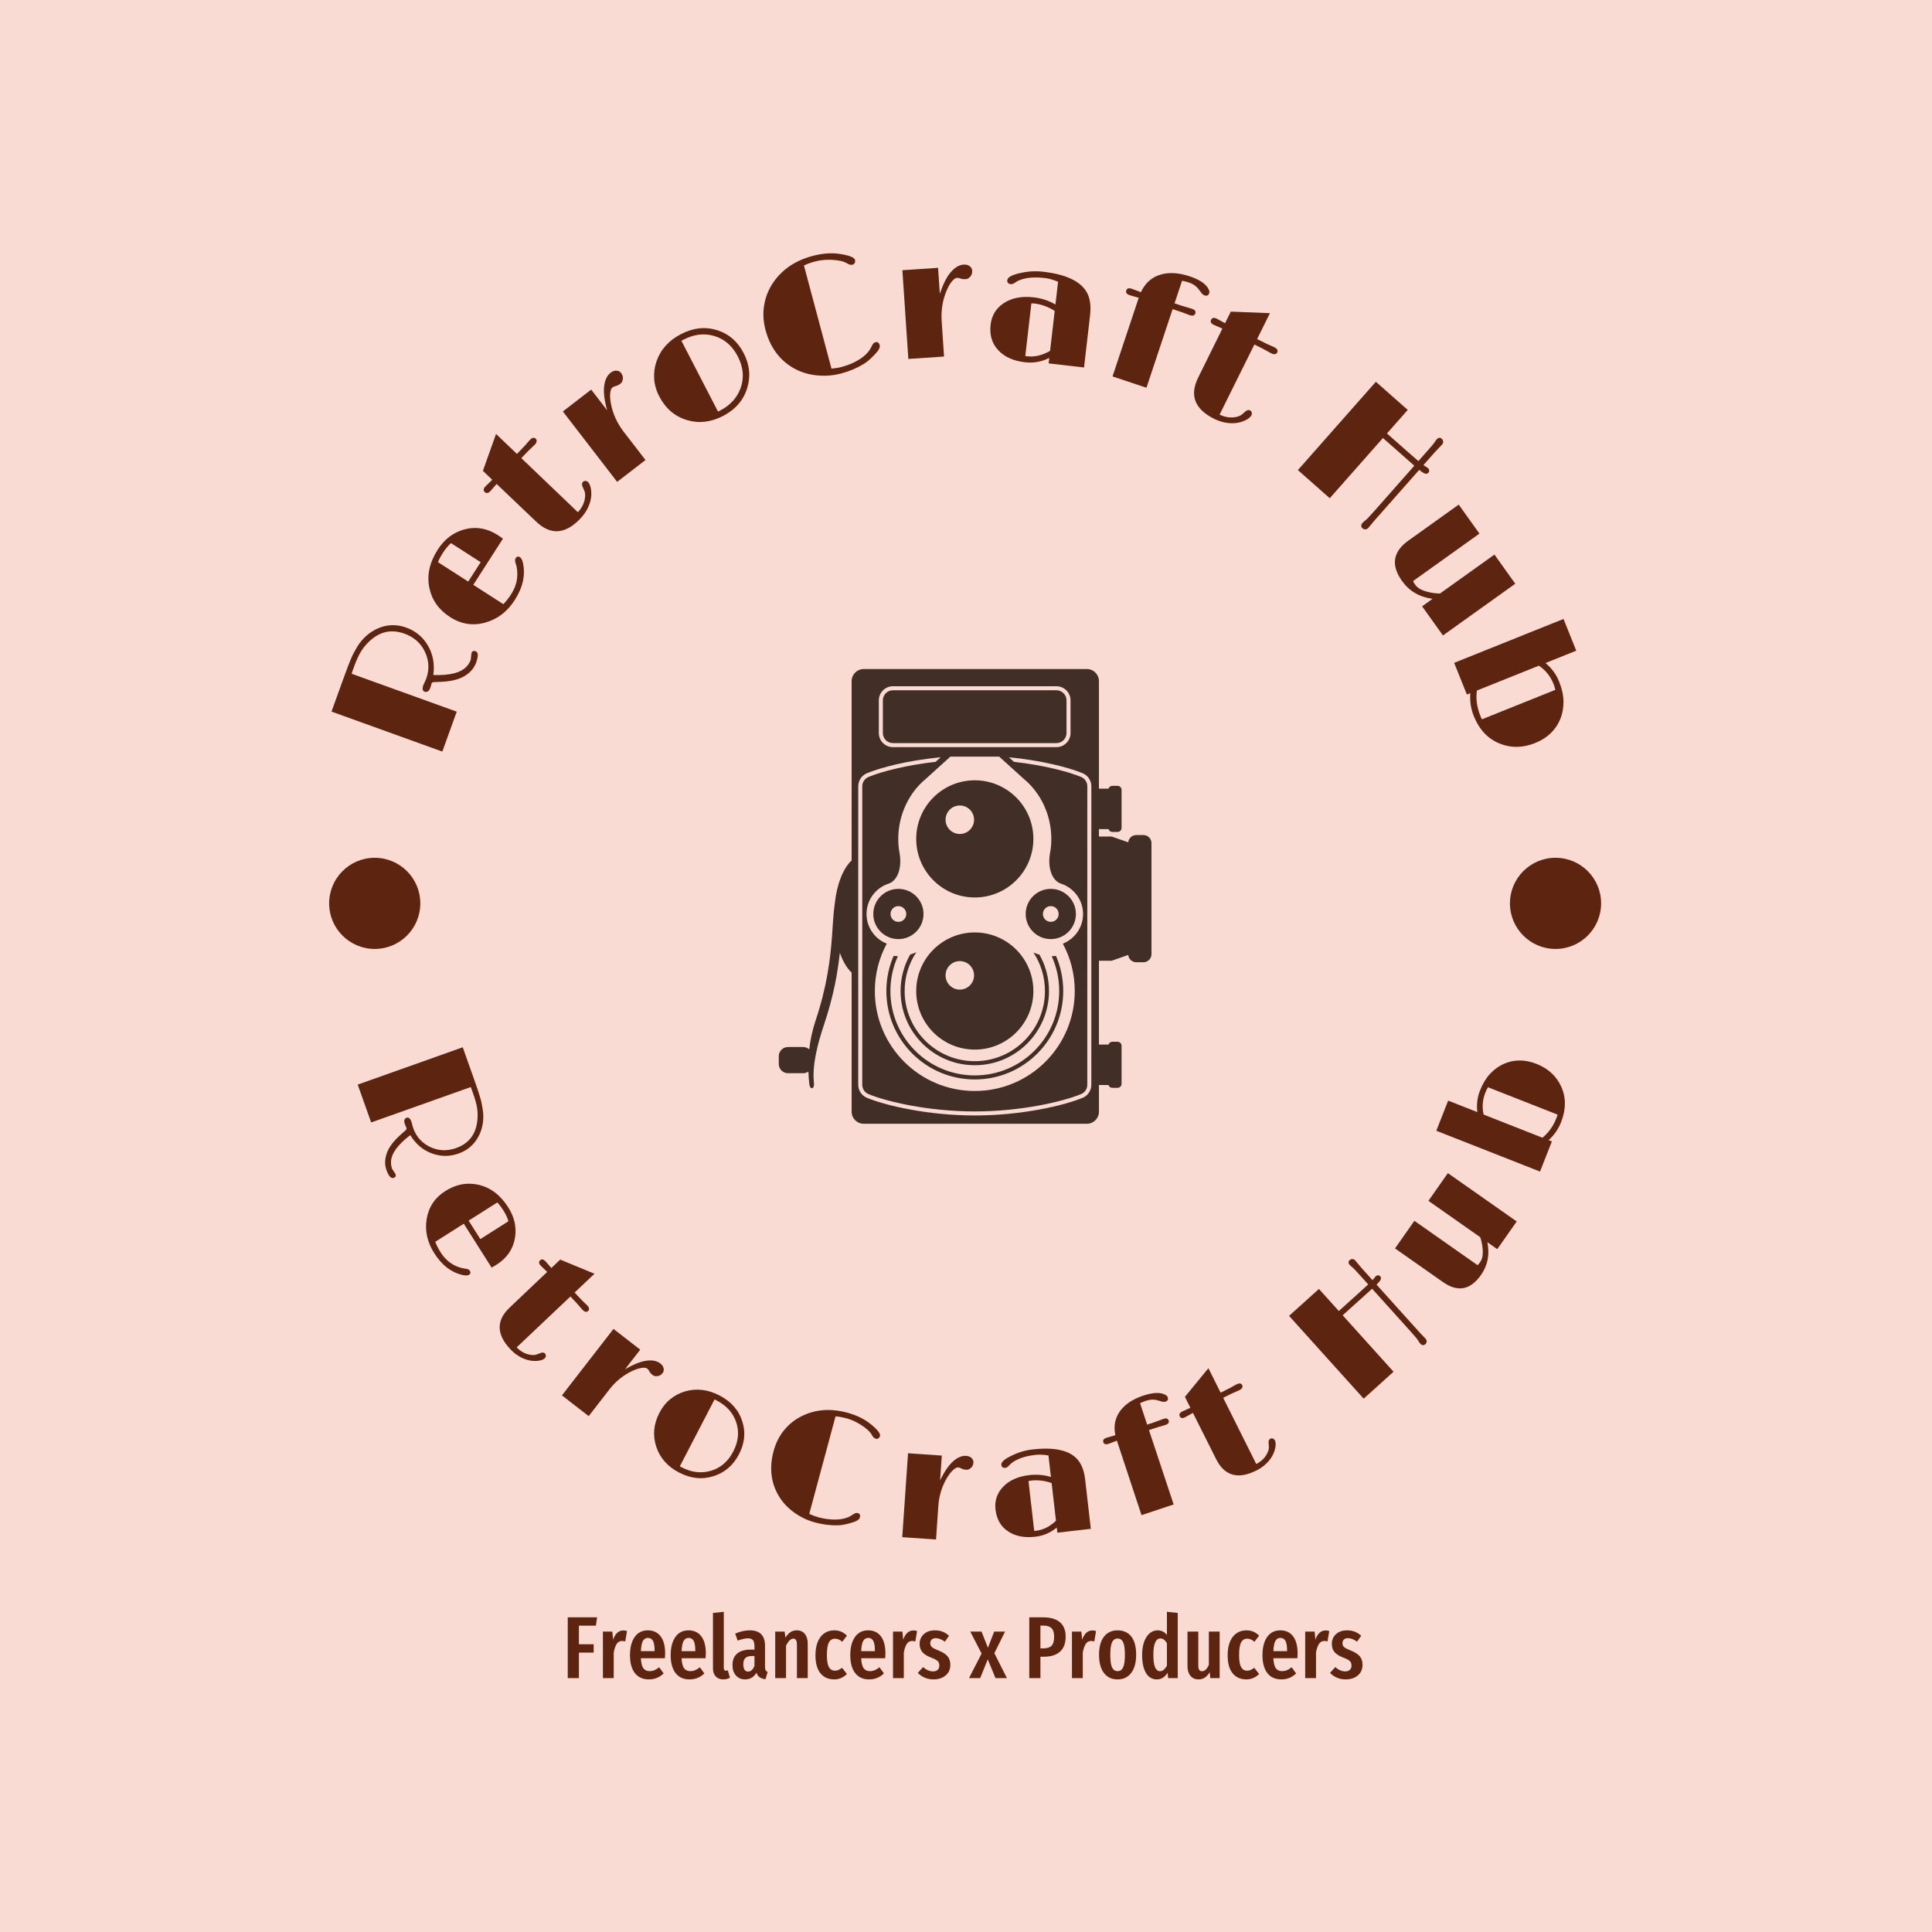 <svg xmlns="http://www.w3.org/2000/svg" version="1.1" xmlns:xlink="http://www.w3.org/1999/xlink" xmlns:svgjs="http://svgjs.dev/svgjs" width="1500" height="1500" viewBox="0 0 1500 1500"><rect width="1500" height="1500" fill="#f9dbd4"></rect><g transform="matrix(0.667,0,0,0.667,249.075,196.667)"><svg viewBox="0 0 253 280" data-background-color="#f9dbd4" preserveAspectRatio="xMidYMid meet" height="1660" width="1500" xmlns="http://www.w3.org/2000/svg" xmlns:xlink="http://www.w3.org/1999/xlink"><g id="tight-bounds" transform="matrix(1,0,0,1,0.234,-2.842170943040401e-14)"><svg viewBox="0 0 252.532 280" height="280" width="252.532"><g><svg viewBox="0 0 278.27 308.537" height="280" width="252.532"><g><svg viewBox="0 0 278.27 308.537" height="308.537" width="278.27"><g id="textblocktransform"><svg viewBox="0 0 278.27 308.537" height="308.537" width="278.27" id="textblock"><g><svg viewBox="0 0 278.27 278.27" height="278.27" width="278.27"><g transform="matrix(1,0,0,1,98.816,89.943)"><svg viewBox="0 0 80.637 98.383" height="98.383" width="80.637"><g id="icon-0"><svg xmlns="http://www.w3.org/2000/svg" xmlns:xlink="http://www.w3.org/1999/xlink" version="1.1" x="0" y="0" viewBox="7.187 0.485 81.169 99.032" enable-background="new 0 0 100 100" xml:space="preserve" height="98.383" width="80.637" class="icon-xg-0" data-fill-palette-color="accent" id="xg-0"><g fill="#412e27" data-fill-palette-color="accent"><path d="M49.877 92.378c12.023 0 21.769-9.748 21.769-21.771 0-3.732-0.938-7.246-2.594-10.314 2.576-1.014 4.4-3.525 4.4-6.461 0-3.074-2.009-5.688-4.778-6.598-1.8-0.565-3.007-3.102-2.419-6.652 0.205-1.007 0.289-2.046 0.289-3.106 0-5.175-2.288-10.017-6.007-13.074l-5.349-4.843h-5.312-5.314L39.215 24.4c-3.718 3.058-6.006 7.899-6.006 13.074 0 1.061 0.083 2.1 0.289 3.106 0.589 3.551-0.618 6.087-2.419 6.652-2.77 0.91-4.779 3.523-4.779 6.598 0 2.936 1.825 5.447 4.402 6.461-1.655 3.068-2.594 6.582-2.594 10.314C28.107 82.63 37.854 92.378 49.877 92.378L49.877 92.378zM41.344 20.697l1.101-0.997-0.618 0.062c-6.685 0.698-12.285 2.133-15.35 3.378-1.158 0.439-1.982 1.56-1.982 2.873l-0.003 65.015c0 1.309 0.819 2.426 1.973 2.869 4.228 1.719 13.359 3.811 23.409 3.811 10.041 0 19.169-2.088 23.399-3.807 1.159-0.439 1.982-1.559 1.982-2.873l0.004-65.015c0-1.311-0.819-2.428-1.973-2.869-3.152-1.282-9.027-2.77-15.979-3.444l1.102 0.998c6.354 0.714 11.665 2.087 14.551 3.262 0.828 0.314 1.421 1.117 1.421 2.054l-0.003 65.015c0 0.936-0.593 1.74-1.422 2.055-4.108 1.67-13.129 3.746-23.083 3.746-9.954 0-18.975-2.076-23.083-3.746-0.829-0.314-1.421-1.119-1.421-2.055l0.003-65.015c0-0.937 0.593-1.739 1.421-2.054C29.673 22.787 34.966 21.412 41.344 20.697L41.344 20.697zM32.049 4.233c-1.696 0-3.072 1.376-3.072 3.072v7.119c0 1.695 1.375 3.071 3.072 3.071h35.607c1.696 0 3.072-1.376 3.072-3.071V7.306c0-1.696-1.376-3.072-3.072-3.072H32.049L32.049 4.233zM83.297 38.223c0.086-0.89 0.836-1.584 1.747-1.584h1.557c0.969 0 1.755 0.785 1.755 1.755v24.188c0 0.969-0.786 1.754-1.755 1.754h-1.557c-0.911 0-1.661-0.695-1.747-1.584l-3.604 1.258h-2.779v18.26h2.078c0.112-0.357 0.445-0.615 0.839-0.615h1.131c0.484 0 0.879 0.393 0.879 0.877v8.281c0 0.486-0.395 0.879-0.879 0.879h-1.131c-0.394 0-0.727-0.26-0.839-0.615h-2.078v5.809c0 1.453-1.179 2.631-2.632 2.631H25.688c-1.454 0-2.633-1.178-2.633-2.631V66.597c-1.026-0.955-1.911-2.451-2.568-4.316-0.462 4.266-1.328 9.307-3.368 15.404-1.548 4.629-2.693 9.145-2.268 12.977 0.148 1.34-0.867 1.543-1.016 0.203-0.097-0.873-0.165-1.783-0.198-2.719-0.327 0.229-0.726 0.363-1.157 0.363H9.208c-1.117 0-2.021-0.904-2.021-2.021v-1.668c0-1.117 0.904-2.021 2.021-2.021h3.272c0.516 0 0.986 0.193 1.343 0.512 0.229-2.027 0.665-4.131 1.379-6.266 2.51-7.502 3.191-13.348 3.566-18.158 0.188-2.41 0.272-5.039 0.644-7.57 0.461-4.098 1.83-7.47 3.642-9.156V3.117c0-1.454 1.179-2.632 2.633-2.632h48.594c1.453 0 2.632 1.178 2.632 2.632v23.421h2.078c0.112-0.355 0.445-0.614 0.839-0.614h1.131c0.484 0 0.879 0.394 0.879 0.877v8.282c0 0.485-0.395 0.877-0.879 0.877h-1.131c-0.394 0-0.727-0.258-0.839-0.615h-2.078v1.618h2.779L83.297 38.223 83.297 38.223zM37.145 62.155c-1.61 2.42-2.548 5.326-2.548 8.451 0 8.439 6.841 15.281 15.28 15.281 8.438 0 15.279-6.842 15.279-15.281 0-3.1-0.924-5.982-2.511-8.393 0.424 0.189 0.864 0.352 1.318 0.477 1.318 2.34 2.07 5.041 2.07 7.916 0 8.926-7.233 16.158-16.157 16.158-8.924 0-16.159-7.232-16.159-16.158 0-2.887 0.758-5.6 2.086-7.945C36.267 62.526 36.715 62.358 37.145 62.155L37.145 62.155zM60.959 53.831c0-3.02 2.448-5.469 5.468-5.469 3.019 0 5.468 2.449 5.468 5.469s-2.449 5.467-5.468 5.467C63.407 59.298 60.959 56.851 60.959 53.831L60.959 53.831zM64.711 53.831c0 0.947 0.769 1.715 1.716 1.715s1.715-0.768 1.715-1.715-0.768-1.717-1.715-1.717S64.711 52.884 64.711 53.831L64.711 53.831zM27.772 53.831c0-3.02 2.447-5.469 5.467-5.469 3.02 0 5.468 2.449 5.468 5.469s-2.448 5.467-5.468 5.467C30.22 59.298 27.772 56.851 27.772 53.831L27.772 53.831zM31.523 53.831c0 0.947 0.769 1.715 1.716 1.715 0.948 0 1.716-0.768 1.716-1.715s-0.768-1.717-1.716-1.717C32.292 52.114 31.523 52.884 31.523 53.831L31.523 53.831zM37.119 70.606c0-7.045 5.712-12.758 12.758-12.758 7.045 0 12.757 5.713 12.757 12.758 0 7.047-5.712 12.758-12.757 12.758C42.831 83.364 37.119 77.653 37.119 70.606L37.119 70.606zM43.511 67.196c0 1.713 1.39 3.104 3.103 3.104s3.103-1.391 3.103-3.104-1.39-3.104-3.103-3.104S43.511 65.483 43.511 67.196L43.511 67.196zM37.119 37.475c0-7.048 5.712-12.759 12.758-12.759 7.045 0 12.757 5.711 12.757 12.759 0 7.046-5.712 12.757-12.757 12.757C42.831 50.231 37.119 44.521 37.119 37.475L37.119 37.475zM43.511 33.306c0 1.713 1.39 3.102 3.103 3.102s3.103-1.389 3.103-3.102c0-1.715-1.39-3.104-3.103-3.104S43.511 31.591 43.511 33.306L43.511 33.306zM67.556 62.954c1.017 2.346 1.579 4.934 1.579 7.652 0 10.639-8.622 19.26-19.258 19.26-10.637 0-19.26-8.621-19.26-19.26 0-2.715 0.562-5.299 1.576-7.641 0.307 0.035 0.619 0.053 0.934 0.057-1.048 2.312-1.632 4.881-1.632 7.584 0 10.152 8.229 18.381 18.382 18.381 10.152 0 18.381-8.229 18.381-18.381 0-2.705-0.584-5.271-1.634-7.586C66.938 63.015 67.249 62.993 67.556 62.954L67.556 62.954zM32.049 5.111h35.607c1.212 0 2.194 0.983 2.194 2.194v7.119c0 1.212-0.982 2.193-2.194 2.193H32.049c-1.211 0-2.194-0.981-2.194-2.193V7.306C29.855 6.095 30.837 5.111 32.049 5.111L32.049 5.111z" fill="#412e27" data-fill-palette-color="accent"></path></g></svg></g></svg></g><g id="text-0"><path d="M21.923 93.417v0l0.608-1.354c0.718-1.989 0.633-3.928-0.255-5.817v0c-0.887-1.889-2.367-3.207-4.439-3.955v0c-2.712-0.979-5.151-0.51-7.317 1.405v0c-1.194 1.044-2.118 2.294-2.774 3.749v0c-0.284 0.606-0.524 1.181-0.719 1.725v0l-0.416 1.151c-0.085 0.237-0.155 0.45-0.209 0.64v0l22.74 8.205-3.116 8.635-23.977-8.651c0.953-2.642 1.725-4.782 2.315-6.419 0.591-1.638 0.983-2.703 1.176-3.198 0.184-0.49 0.356-0.927 0.516-1.31 0.16-0.383 0.311-0.741 0.452-1.073v0c0.225-0.483 0.587-1.147 1.088-1.993 0.494-0.848 1.142-1.634 1.945-2.356 0.794-0.718 1.656-1.275 2.587-1.669v0c1.991-0.85 4.017-0.904 6.077-0.161v0c2.034 0.734 3.596 2.024 4.687 3.87v0c1.115 1.899 1.509 4.033 1.182 6.402v0c3.628 0.123 6.053-0.516 7.274-1.919v0c0.37-0.423 0.644-0.884 0.825-1.383v0l0.164-1.448c0.152-0.422 0.443-0.556 0.872-0.402v0c0.601 0.217 0.649 1.026 0.143 2.427v0c-0.367 1.017-0.989 1.848-1.864 2.494v0c-1.262 1.034-3.202 1.603-5.821 1.706v0l-1.386 0.053c-0.222 0.014-0.366 0.042-0.431 0.083-0.068 0.048-0.129 0.148-0.185 0.302-0.055 0.154-0.09 0.289-0.103 0.407v0l-0.13 0.42c-0.162 0.448-0.359 0.724-0.591 0.827-0.226 0.106-0.432 0.126-0.618 0.059v0c-0.486-0.175-0.586-0.66-0.3-1.452z" fill="#5d2510" data-fill-palette-color="primary"></path><path d="M41.888 65.977v0c0.254-0.395 0.561-0.476 0.921-0.245v0c0.275 0.176 0.486 0.559 0.634 1.146v0c0.617 2.651 0.032 5.367-1.755 8.148v0c-1.602 2.495-3.708 4.112-6.318 4.852v0c-2.698 0.765-5.245 0.377-7.642-1.163v0c-2.443-1.569-3.941-3.659-4.495-6.27v0c-0.592-2.765 0.01-5.546 1.808-8.344v0c1.441-2.243 3.333-3.691 5.675-4.343v0c2.529-0.703 4.983-0.29 7.364 1.238v0c0.343 0.221 0.699 0.465 1.068 0.735v0l-6.423 9.998 6.505 4.179c0.584-0.595 1.152-1.321 1.703-2.179v0c1.169-1.819 1.564-3.756 1.186-5.81v0c-0.094-0.432-0.183-0.752-0.268-0.96v0c-0.13-0.415-0.117-0.742 0.037-0.982zM34.322 66.827l-6.419-4.124c-0.611 0.537-1.184 1.22-1.717 2.049-0.529 0.824-0.896 1.514-1.099 2.07v0l6.539 4.201z" fill="#5d2510" data-fill-palette-color="primary"></path><path d="M55.871 57.412v0c-3.252 3.401-6.434 3.614-9.545 0.638v0l-8.551-8.149-1.365 1.56c-0.447 0.467-0.849 0.529-1.208 0.186-0.354-0.338-0.291-0.758 0.189-1.26v0l1.25-1.204 0.183-0.191-2.02-1.932 2.845-7.978 4.519 4.322 1.671-1.747 1.126-1.281c0.494-0.516 0.922-0.6 1.285-0.252v0c0.162 0.155 0.219 0.351 0.172 0.588-0.043 0.232-0.151 0.439-0.325 0.62v0l-1.61 1.551-1.368 1.43 12.237 11.704c0.953-1.036 1.472-2.159 1.556-3.368v0c0.064-0.559-0.031-1.089-0.288-1.588-0.252-0.495-0.377-0.85-0.378-1.067-0.005-0.212 0.063-0.391 0.205-0.538v0c0.141-0.147 0.317-0.219 0.529-0.214 0.217 0.01 0.406 0.092 0.568 0.247 0.162 0.155 0.297 0.369 0.404 0.64 0.117 0.272 0.199 0.599 0.246 0.983v0c0.115 0.854 0.071 1.672-0.133 2.456v0c-0.372 1.422-1.104 2.704-2.194 3.844z" fill="#5d2510" data-fill-palette-color="primary"></path><path d="M63.85 49.451l-11.747-15.236 6.131-4.727 3.451 4.475c-0.597-2.133-0.813-3.872-0.649-5.218 0.17-1.35 0.634-2.318 1.394-2.904v0c0.425-0.328 0.85-0.479 1.273-0.453 0.428 0.031 0.747 0.184 0.959 0.458 0.212 0.275 0.342 0.522 0.391 0.742 0.049 0.22 0.058 0.437 0.025 0.65v0c-0.076 0.436-0.227 0.742-0.453 0.916v0c-0.361 0.278-0.656 0.446-0.887 0.504v0c-0.4 0.094-0.713 0.228-0.939 0.402-0.232 0.179-0.381 0.586-0.449 1.222-0.068 0.636-0.014 1.402 0.161 2.297v0c0.425 2.188 1.35 4.206 2.774 6.053v0l4.696 6.091z" fill="#5d2510" data-fill-palette-color="primary"></path><path d="M72.969 30.976v0c-0.662-1.281-1.032-2.567-1.11-3.858-0.078-1.292 0.087-2.533 0.497-3.725v0c0.89-2.573 2.658-4.543 5.304-5.911v0c2.694-1.393 5.337-1.664 7.927-0.814v0c2.468 0.791 4.349 2.437 5.641 4.937v0c1.296 2.507 1.546 5.034 0.75 7.582v0c-0.816 2.627-2.562 4.632-5.238 6.015v0c-2.616 1.352-5.212 1.646-7.789 0.88v0c-2.642-0.801-4.635-2.503-5.982-5.106zM77.757 18.936l7.907 15.295c0.091-0.032 0.179-0.069 0.263-0.113v0l0.227-0.117c2.157-1.115 3.621-2.718 4.392-4.809v0c0.815-2.243 0.619-4.534-0.59-6.872v0c-1.18-2.283-2.869-3.757-5.064-4.42v0c-2.171-0.661-4.399-0.401-6.683 0.779v0l-0.235 0.121c-0.079 0.041-0.151 0.086-0.217 0.136z" fill="#5d2510" data-fill-palette-color="primary"></path><path d="M119.707 19.242v0c0.48-0.128 0.791 0.077 0.935 0.616v0c0.118 0.44-0.103 0.971-0.662 1.592v0c-1.029 1.155-1.94 1.975-2.732 2.461v0c-1.488 0.911-3.119 1.604-4.893 2.077-1.774 0.474-3.567 0.611-5.38 0.413-1.811-0.192-3.446-0.702-4.906-1.53v0c-3.07-1.742-5.11-4.506-6.121-8.29v0c-0.486-1.82-0.588-3.584-0.304-5.292 0.276-1.707 0.87-3.266 1.781-4.678v0c1.938-2.995 4.839-5.009 8.702-6.04v0c2.168-0.579 4.176-0.717 6.023-0.416v0c1.963 0.313 3.017 0.743 3.163 1.288v0c0.058 0.217 0.037 0.427-0.064 0.63-0.101 0.203-0.246 0.33-0.437 0.38v0c-0.368 0.098-0.748 0.02-1.14-0.234-0.39-0.248-0.877-0.438-1.461-0.57-0.589-0.124-1.219-0.202-1.889-0.235v0c-1.352-0.054-2.543 0.056-3.575 0.332-1.025 0.274-1.853 0.572-2.485 0.896v0l5.958 22.312c0.845-0.078 1.583-0.201 2.214-0.37 0.624-0.167 1.251-0.376 1.88-0.629 0.628-0.259 1.229-0.564 1.804-0.914v0c1.294-0.796 2.187-1.693 2.681-2.691v0c0.169-0.369 0.313-0.633 0.433-0.791 0.12-0.159 0.278-0.264 0.475-0.317z" fill="#5d2510" data-fill-palette-color="primary"></path><path d="M126.849 22.854l-1.29-19.195 7.724-0.519 0.379 5.638c0.69-2.105 1.478-3.671 2.363-4.698 0.892-1.028 1.816-1.574 2.773-1.638v0c0.536-0.036 0.973 0.074 1.31 0.331 0.338 0.264 0.519 0.568 0.542 0.915 0.023 0.346-0.006 0.624-0.087 0.834-0.081 0.21-0.195 0.395-0.341 0.554v0c-0.306 0.32-0.601 0.49-0.886 0.51v0c-0.455 0.031-0.794 0.006-1.017-0.075v0c-0.385-0.145-0.719-0.207-1.004-0.188-0.292 0.02-0.643 0.275-1.053 0.766-0.41 0.491-0.791 1.157-1.143 1.999v0c-0.864 2.055-1.218 4.246-1.061 6.573v0l0.515 7.674z" fill="#5d2510" data-fill-palette-color="primary"></path><path d="M157.202 23.816l0.137-1.186c-1.645 0.844-3.399 1.157-5.264 0.942v0c-2.466-0.285-4.373-1.135-5.722-2.551v0c-1.399-1.456-1.968-3.318-1.705-5.588v0c0.231-2 1.188-3.556 2.871-4.669v0c1.731-1.121 3.877-1.533 6.437-1.237v0c1.723 0.199 3.295 0.716 4.719 1.552v0l0.569-4.925c-1.052-0.436-1.99-0.702-2.814-0.798-0.831-0.096-1.538-0.14-2.12-0.132-0.582 0.001-1.138 0.043-1.668 0.126v0c-1.144 0.183-2.033 0.504-2.668 0.964v0c-0.367 0.272-0.689 0.393-0.966 0.361-0.27-0.031-0.472-0.123-0.605-0.275-0.125-0.158-0.179-0.318-0.16-0.481 0.02-0.169 0.068-0.321 0.145-0.455 0.076-0.128 0.207-0.253 0.393-0.376v0c0.394-0.269 1.024-0.511 1.891-0.726v0c1.805-0.455 3.579-0.582 5.322-0.381v0c5.296 0.612 8.534 2.267 9.715 4.964v0c0.512 1.196 0.662 2.709 0.45 4.539v0l-1.297 11.218zM157.516 21.1l0.998-8.633c-1.416-0.896-2.871-1.431-4.363-1.603v0c-0.243-0.028-0.471-0.037-0.685-0.028v0l-1.316 11.379c0.052 0.02 0.116 0.034 0.19 0.043 0.074 0.009 0.145 0.017 0.213 0.024v0c1.635 0.189 3.289-0.205 4.963-1.182z" fill="#5d2510" data-fill-palette-color="primary"></path><path d="M187.73 13.384v0l-1.807-0.677-1.897-0.631-5.658 17.005-7.346-2.444 5.668-17.002-0.271-0.09-1.649-0.474c-0.671-0.223-0.929-0.567-0.774-1.031 0.152-0.458 0.535-0.585 1.148-0.382v0l2.019 0.748c0.926-1.985 2.367-3.258 4.324-3.819v0c1.793-0.521 3.871-0.389 6.232 0.397v0c2.207 0.734 3.58 1.679 4.121 2.833v0c0.146 0.314 0.183 0.581 0.11 0.8v0c-0.165 0.497-0.503 0.66-1.013 0.491v0c-0.252-0.084-0.469-0.249-0.652-0.497v0l-0.477-0.632c-0.495-0.709-1.116-1.213-1.862-1.511v0c-0.202-0.082-0.416-0.16-0.642-0.235-0.219-0.073-0.43-0.129-0.633-0.168-0.2-0.045-0.401-0.087-0.603-0.125v0l-1.626 4.887 1.49 0.496 2.307 0.693c0.619 0.206 0.853 0.538 0.701 0.996-0.155 0.465-0.558 0.588-1.21 0.372z" fill="#5d2510" data-fill-palette-color="primary"></path><path d="M193.01 35.806v0c-4.215-2.092-5.366-5.066-3.452-8.922v0l5.233-10.589-1.895-0.839c-0.579-0.287-0.758-0.653-0.537-1.098 0.218-0.439 0.637-0.504 1.258-0.195v0l1.522 0.835 0.237 0.118 1.243-2.504 8.463 0.341-2.78 5.601 2.165 1.074 1.558 0.694c0.64 0.317 0.847 0.702 0.624 1.152v0c-0.1 0.201-0.27 0.314-0.51 0.339-0.234 0.028-0.464-0.014-0.689-0.126v0l-1.961-1.075-1.772-0.88-7.528 15.167c1.273 0.601 2.499 0.762 3.678 0.482v0c0.553-0.105 1.03-0.354 1.43-0.748 0.397-0.387 0.699-0.613 0.906-0.677 0.201-0.067 0.392-0.056 0.575 0.035v0c0.183 0.091 0.303 0.238 0.361 0.441 0.055 0.21 0.033 0.415-0.066 0.616-0.1 0.201-0.263 0.393-0.491 0.576-0.224 0.192-0.513 0.368-0.866 0.527v0c-0.781 0.364-1.575 0.566-2.384 0.605v0c-1.469 0.068-2.91-0.248-4.322-0.95z" fill="#5d2510" data-fill-palette-color="primary"></path><path d="M237.369 46.859l-9.789 11.087-1.17 1.417c-0.207 0.234-0.436 0.355-0.686 0.36-0.241 0.005-0.45-0.071-0.628-0.228-0.173-0.153-0.259-0.333-0.258-0.541-0.008-0.207 0.069-0.402 0.231-0.585v0c0.158-0.178 0.358-0.359 0.603-0.543v0c0.309-0.226 0.956-0.898 1.941-2.014v0l8.703-9.856-6.79-5.996-11.504 13.029-6.897-6.09 16.872-19.107 6.897 6.09-4.497 5.092c1.947 1.719 3.499 3.09 4.657 4.112 1.152 1.017 1.868 1.64 2.147 1.868v0l2.072-2.347c0.693-0.785 1.131-1.306 1.312-1.563v0l0.305-0.453c0.102-0.136 0.192-0.248 0.268-0.334v0c0.365-0.413 0.735-0.453 1.113-0.12v0c0.138 0.122 0.231 0.299 0.279 0.532 0.053 0.238-0.03 0.481-0.251 0.731v0l-1.587 1.674-2.424 2.745 0.964 0.634c0.158 0.14 0.25 0.307 0.277 0.503 0.026 0.186-0.028 0.356-0.163 0.509v0c-0.311 0.352-0.766 0.303-1.368-0.147v0c-0.11-0.07-0.216-0.146-0.318-0.226-0.096-0.076-0.2-0.154-0.31-0.233z" fill="#5d2510" data-fill-palette-color="primary"></path><path d="M233.668 70.907v0c-2.452-3.43-2.002-6.343 1.35-8.74v0l10.903-7.796 4.485 6.273-14.346 10.258c0.017 0.13 0.08 0.269 0.186 0.419v0l0.344 0.481c0.558 0.78 1.75 1.332 3.578 1.655v0c0.55 0.091 1.117 0.142 1.701 0.151v0l11.782-8.425 4.509 6.306-15.649 11.19-4.509-6.306 2.257-1.614c-2.832-0.383-5.029-1.667-6.591-3.852z" fill="#5d2510" data-fill-palette-color="primary"></path><path d="M249.175 100.091v0c-0.62-1.546-0.869-3.187-0.745-4.922v0l-0.738 0.297-2.754-6.864 23.657-9.493 2.754 6.864-6.655 2.67c1.34 1.111 2.32 2.44 2.941 3.986 0.623 1.553 0.942 3.004 0.955 4.354 0.01 1.359-0.218 2.615-0.685 3.77v0c-0.997 2.408-2.818 4.142-5.463 5.203v0c-2.663 1.069-5.217 1.104-7.662 0.107v0c-2.549-1.021-4.418-3.012-5.605-5.972zM266.413 93.119v0c-0.661-1.647-1.714-2.947-3.158-3.899v0l-13.405 5.379c-0.239 1.796 0.006 3.603 0.736 5.421v0l0.174 0.435c0.053 0.133 0.116 0.254 0.19 0.364v0l15.876-6.371c-0.1-0.451-0.238-0.894-0.413-1.329z" fill="#5d2510" data-fill-palette-color="primary"></path><path d="M19.351 187.908v0l0.372 1.351c0.669 1.884 1.898 3.248 3.685 4.092v0c1.78 0.847 3.651 0.922 5.611 0.225v0c2.57-0.913 4.072-2.717 4.507-5.412v0c0.244-1.487 0.17-2.954-0.222-4.402v0c-0.163-0.621-0.335-1.187-0.517-1.7v0l-0.39-1.096c-0.08-0.224-0.152-0.419-0.217-0.583v0l-21.55 7.658-2.91-8.189 22.722-8.074c0.89 2.505 1.611 4.533 2.162 6.084 0.551 1.551 0.904 2.565 1.06 3.044 0.153 0.472 0.29 0.897 0.409 1.273 0.111 0.372 0.213 0.722 0.308 1.049v0c0.124 0.49 0.258 1.193 0.403 2.108 0.147 0.922 0.147 1.886-0.001 2.891-0.148 1.005-0.447 1.931-0.898 2.776v0c-0.943 1.815-2.388 3.068-4.336 3.76v0c-1.929 0.685-3.846 0.681-5.753-0.013v0c-1.956-0.712-3.523-2.035-4.701-3.969v0c-2.736 2.091-4.127 4.014-4.174 5.77v0c-0.013 0.532 0.064 1.034 0.233 1.509v0l0.749 1.162c0.141 0.397 0.01 0.668-0.394 0.811v0c-0.57 0.203-1.092-0.362-1.566-1.695v0c-0.342-0.961-0.385-1.938-0.132-2.93v0c0.303-1.522 1.379-3.106 3.226-4.751v0l0.98-0.868c0.152-0.141 0.24-0.248 0.265-0.321 0.024-0.074 0.01-0.184-0.042-0.332-0.05-0.141-0.107-0.261-0.172-0.361v0l-0.146-0.381c-0.153-0.429-0.176-0.749-0.07-0.96 0.106-0.211 0.242-0.346 0.408-0.405v0c0.461-0.164 0.825 0.129 1.091 0.879z" fill="#5d2510" data-fill-palette-color="primary"></path><path d="M31.963 220.107v0c0.237 0.373 0.183 0.669-0.162 0.887v0c-0.258 0.164-0.671 0.192-1.239 0.085v0c-2.518-0.53-4.612-2.113-6.283-4.749v0c-1.504-2.372-2.054-4.821-1.65-7.348v0c0.421-2.626 1.769-4.66 4.043-6.101v0c2.32-1.471 4.711-1.923 7.171-1.357v0c2.607 0.594 4.753 2.221 6.439 4.88v0c1.351 2.131 1.839 4.33 1.463 6.596v0c-0.405 2.447-1.74 4.388-4.002 5.822v0c-0.327 0.208-0.677 0.417-1.051 0.63v0l-6.023-9.503-6.177 3.915c0.283 0.739 0.683 1.516 1.2 2.332v0c1.096 1.729 2.601 2.84 4.515 3.333v0c0.404 0.09 0.712 0.145 0.925 0.162v0c0.408 0.047 0.685 0.186 0.831 0.416zM34.249 213.272l6.082-3.856c-0.209-0.737-0.563-1.499-1.062-2.285-0.499-0.787-0.947-1.38-1.346-1.78v0l-6.203 3.932z" fill="#5d2510" data-fill-palette-color="primary"></path><path d="M40.765 237.125v0c-3.061-3.236-3.114-6.251-0.16-9.046v0l8.108-7.697-1.405-1.366c-0.421-0.445-0.463-0.826-0.127-1.144 0.341-0.322 0.738-0.244 1.191 0.235v0l1.07 1.235 0.175 0.185 1.919-1.815 7.405 3.063-4.298 4.066 1.57 1.66 1.159 1.121c0.463 0.489 0.521 0.897 0.175 1.225v0c-0.158 0.15-0.347 0.197-0.566 0.143-0.21-0.054-0.397-0.167-0.561-0.341v0l-1.399-1.597-1.282-1.356-11.635 11.004c0.926 0.949 1.962 1.49 3.108 1.624v0c0.522 0.087 1.024 0.024 1.506-0.189 0.487-0.217 0.829-0.321 1.026-0.311 0.202 0.006 0.368 0.078 0.499 0.216v0c0.136 0.143 0.196 0.316 0.181 0.518-0.02 0.206-0.107 0.382-0.26 0.526-0.153 0.145-0.361 0.262-0.623 0.351-0.267 0.094-0.582 0.157-0.944 0.19v0c-0.81 0.064-1.582-0.02-2.316-0.252v0c-1.326-0.422-2.498-1.171-3.516-2.248z" fill="#5d2510" data-fill-palette-color="primary"></path><path d="M51.905 247.091l11.15-14.381 5.788 4.487-3.275 4.224c1.811-1.048 3.352-1.66 4.624-1.835 1.273-0.166 2.27 0.03 2.99 0.588v0c0.403 0.313 0.642 0.665 0.716 1.058 0.079 0.397 0.017 0.727-0.188 0.991-0.2 0.258-0.398 0.436-0.594 0.533-0.187 0.096-0.381 0.152-0.582 0.168v0c-0.417 0.038-0.733-0.026-0.948-0.192v0c-0.344-0.267-0.569-0.497-0.676-0.693v0c-0.174-0.341-0.371-0.598-0.592-0.768-0.215-0.167-0.62-0.205-1.214-0.115-0.604 0.091-1.295 0.321-2.072 0.691v0c-1.905 0.915-3.533 2.243-4.883 3.984v0l-4.456 5.747z" fill="#5d2510" data-fill-palette-color="primary"></path><path d="M73 250.846v0c0.63-1.213 1.422-2.2 2.376-2.962 0.957-0.767 2.011-1.32 3.159-1.659v0c2.468-0.711 4.952-0.418 7.451 0.879v0c2.547 1.322 4.201 3.214 4.961 5.677v0c0.731 2.341 0.485 4.691-0.741 7.051v0c-1.231 2.372-3.046 3.943-5.445 4.713v0c-2.479 0.805-4.983 0.552-7.512-0.761v0c-2.469-1.281-4.109-3.125-4.921-5.53v0c-0.83-2.476-0.605-4.945 0.672-7.408zM84.919 247.964l-7.503 14.459c0.078 0.056 0.157 0.104 0.235 0.145v0l0.208 0.108c2.04 1.059 4.079 1.316 6.116 0.771v0c2.178-0.594 3.839-1.995 4.986-4.204v0c1.121-2.161 1.339-4.27 0.651-6.327v0c-0.675-2.036-2.09-3.613-4.245-4.731v0l-0.226-0.118c-0.072-0.038-0.146-0.072-0.222-0.103z" fill="#5d2510" data-fill-palette-color="primary"></path><path d="M115.898 272.548v0c0.446 0.12 0.602 0.433 0.466 0.939v0c-0.112 0.414-0.542 0.745-1.293 0.993v0c-1.391 0.456-2.526 0.696-3.405 0.72v0c-1.645 0.042-3.305-0.162-4.98-0.614-1.681-0.453-3.216-1.187-4.604-2.202-1.395-1.017-2.496-2.212-3.302-3.584v0c-1.683-2.876-2.042-6.104-1.077-9.682v0c0.464-1.72 1.215-3.215 2.254-4.484 1.031-1.264 2.257-2.258 3.677-2.981v0c2.999-1.537 6.327-1.813 9.985-0.827v0c2.049 0.552 3.756 1.389 5.123 2.511v0c1.456 1.181 2.115 2.031 1.975 2.55v0c-0.055 0.204-0.169 0.366-0.343 0.489-0.179 0.114-0.357 0.147-0.534 0.099v0c-0.348-0.094-0.624-0.337-0.828-0.73-0.199-0.385-0.51-0.771-0.934-1.161-0.419-0.38-0.895-0.741-1.43-1.082v0c-1.083-0.686-2.11-1.16-3.082-1.423-0.972-0.262-1.795-0.41-2.469-0.443v0l-5.683 21.086c0.733 0.338 1.398 0.588 1.995 0.749 0.591 0.159 1.202 0.282 1.834 0.368 0.637 0.094 1.274 0.132 1.913 0.114v0c1.433-0.036 2.587-0.349 3.464-0.936v0c0.319-0.217 0.566-0.362 0.741-0.434 0.168-0.074 0.347-0.086 0.537-0.035z" fill="#5d2510" data-fill-palette-color="primary"></path><path d="M125.531 277.765l1.253-18.154 7.307 0.504-0.368 5.333c0.92-1.879 1.86-3.246 2.818-4.1 0.965-0.847 1.902-1.239 2.811-1.176v0c0.509 0.035 0.903 0.195 1.184 0.48 0.287 0.286 0.419 0.595 0.396 0.927-0.022 0.326-0.088 0.584-0.196 0.774-0.101 0.184-0.231 0.339-0.39 0.464v0c-0.325 0.264-0.623 0.386-0.895 0.367v0c-0.434-0.03-0.75-0.096-0.947-0.198v0c-0.335-0.187-0.641-0.29-0.919-0.309-0.271-0.019-0.629 0.175-1.073 0.581-0.451 0.412-0.896 0.988-1.336 1.727v0c-1.073 1.821-1.686 3.83-1.837 6.029v0l-0.501 7.256z" fill="#5d2510" data-fill-palette-color="primary"></path><path d="M159.085 276.793l-0.128-1.115c-1.336 1.125-2.885 1.789-4.648 1.992v0c-2.338 0.269-4.276-0.104-5.817-1.118v0c-1.612-1.04-2.541-2.631-2.787-4.772v0c-0.218-1.898 0.333-3.539 1.652-4.923v0c1.345-1.4 3.234-2.24 5.666-2.52v0c1.621-0.186 3.181-0.051 4.677 0.407v0l-0.535-4.661c-1.06-0.173-1.986-0.213-2.776-0.123-0.784 0.09-1.442 0.2-1.975 0.33-0.533 0.13-1.034 0.29-1.505 0.481v0c-1.014 0.411-1.762 0.897-2.245 1.459v0c-0.284 0.327-0.558 0.506-0.822 0.536-0.257 0.029-0.46-0.012-0.61-0.125-0.15-0.113-0.234-0.25-0.252-0.413-0.018-0.155-0.007-0.3 0.032-0.435 0.046-0.135 0.139-0.28 0.279-0.432v0c0.304-0.336 0.834-0.695 1.591-1.076v0c1.563-0.809 3.169-1.309 4.817-1.498v0c5.013-0.576 8.349 0.252 10.009 2.484v0c0.737 0.99 1.204 2.35 1.403 4.08v0l1.219 10.61zM158.789 274.219l-0.937-8.157c-1.505-0.525-2.963-0.707-4.375-0.545v0c-0.223 0.026-0.434 0.067-0.633 0.124v0l1.237 10.762c0.056 0.007 0.117 0.007 0.185-0.001 0.068-0.008 0.135-0.016 0.202-0.023v0c1.547-0.178 2.987-0.898 4.321-2.16z" fill="#5d2510" data-fill-palette-color="primary"></path><path d="M182.457 253.497v0l-1.746 0.504-1.801 0.597 5.337 16.091-6.951 2.306-5.318-16.098-0.261 0.087-1.517 0.578c-0.633 0.21-1.022 0.095-1.168-0.343-0.146-0.439 0.072-0.755 0.653-0.948v0l1.95-0.571c-0.421-2.024-0.048-3.806 1.117-5.346v0c1.06-1.405 2.707-2.478 4.94-3.219v0c2.091-0.694 3.669-0.755 4.733-0.183v0c0.294 0.153 0.476 0.333 0.544 0.54v0c0.156 0.471-0.011 0.788-0.501 0.95v0c-0.232 0.077-0.488 0.072-0.768-0.014v0l-0.716-0.214c-0.778-0.251-1.536-0.279-2.274-0.084v0c-0.198 0.051-0.403 0.112-0.616 0.183-0.213 0.071-0.407 0.146-0.581 0.225-0.172 0.086-0.349 0.169-0.53 0.251v0l1.535 4.628 1.414-0.469 2.136-0.784c0.587-0.195 0.954-0.073 1.1 0.366 0.146 0.439-0.091 0.761-0.711 0.967z" fill="#5d2510" data-fill-palette-color="primary"></path><path d="M202.139 263.345v0c-3.985 1.99-6.886 1.166-8.703-2.472v0l-5.013-9.993-1.716 0.949c-0.548 0.273-0.925 0.203-1.131-0.211-0.21-0.42-0.019-0.777 0.571-1.072v0l1.492-0.665 0.228-0.114-1.181-2.363 5.081-6.197 2.643 5.292 2.044-1.02 1.41-0.784c0.602-0.301 1.01-0.238 1.223 0.187v0c0.097 0.195 0.088 0.389-0.028 0.584-0.113 0.185-0.275 0.331-0.488 0.438v0l-1.935 0.875-1.67 0.834 7.155 14.327c1.177-0.611 1.996-1.445 2.456-2.503v0c0.234-0.474 0.32-0.973 0.256-1.496-0.067-0.529-0.066-0.887 0-1.072 0.064-0.192 0.181-0.33 0.352-0.415v0c0.176-0.088 0.359-0.096 0.547-0.023 0.192 0.079 0.334 0.213 0.429 0.402 0.094 0.189 0.146 0.421 0.154 0.698 0.012 0.283-0.019 0.602-0.091 0.958v0c-0.174 0.794-0.478 1.508-0.914 2.143v0c-0.788 1.146-1.845 2.05-3.171 2.713z" fill="#5d2510" data-fill-palette-color="primary"></path><path d="M228.144 223.128l9.369 10.397 1.199 1.254c0.2 0.222 0.29 0.448 0.268 0.678-0.022 0.23-0.116 0.42-0.282 0.57-0.162 0.146-0.338 0.209-0.53 0.189-0.201-0.02-0.377-0.113-0.527-0.28v0c-0.155-0.172-0.305-0.384-0.451-0.637v0c-0.172-0.312-0.731-0.994-1.678-2.045v0l-8.324-9.236-6.372 5.743 11.008 12.214-6.464 5.825-16.143-17.913 6.463-5.825 4.303 4.774c1.824-1.643 3.278-2.955 4.364-3.933 1.081-0.974 1.746-1.582 1.994-1.825v0l-1.98-2.197c-0.665-0.738-1.107-1.204-1.328-1.398v0l-0.395-0.331c-0.119-0.112-0.215-0.209-0.288-0.29v0c-0.351-0.389-0.349-0.743 0.004-1.061v0c0.126-0.114 0.303-0.182 0.531-0.204 0.227-0.022 0.448 0.086 0.662 0.323v0l1.408 1.67 2.315 2.568 0.694-0.83c0.152-0.137 0.319-0.21 0.502-0.22 0.183 0 0.338 0.071 0.466 0.212v0c0.296 0.328 0.202 0.752-0.283 1.271v0c-0.077 0.097-0.159 0.189-0.245 0.276-0.081 0.082-0.168 0.169-0.26 0.261z" fill="#5d2510" data-fill-palette-color="primary"></path><path d="M250.744 221.034v0c-2.293 3.267-5.035 3.782-8.224 1.543v0l-10.378-7.284 4.19-5.97 13.651 9.581c0.117-0.059 0.224-0.159 0.321-0.297v0l0.322-0.46c0.523-0.746 0.641-1.984 0.352-3.715v0c-0.091-0.521-0.224-1.042-0.398-1.564v0l-11.213-7.87 4.208-5.994 14.895 10.454-4.208 5.995-2.146-1.506c0.546 2.643 0.088 5.005-1.372 7.087z" fill="#5d2510" data-fill-palette-color="primary"></path><path d="M268.06 188.003v0c-0.578 1.468-1.472 2.757-2.683 3.866v0l0.703 0.276-2.566 6.521-22.439-8.829 2.565-6.521 6.312 2.484c-0.2-1.628-0.011-3.176 0.567-4.644 0.578-1.468 1.301-2.674 2.169-3.619 0.872-0.936 1.844-1.65 2.915-2.142v0c2.252-1.007 4.631-1.017 7.137-0.031v0c2.525 0.993 4.305 2.626 5.341 4.897v0c1.089 2.358 1.082 4.938-0.021 7.742zM251.677 181.612v0c-0.615 1.563-0.734 3.138-0.358 4.726v0l12.72 5.004c1.321-1.073 2.322-2.474 3.001-4.201v0l0.161-0.408c0.05-0.127 0.089-0.254 0.117-0.382v0l-15.064-5.927c-0.223 0.38-0.415 0.776-0.577 1.188z" fill="#5d2510" data-fill-palette-color="primary"></path><path d="M1.54 140.64c0-5.446 4.415-9.861 9.862-9.861 5.446 0 9.861 4.415 9.861 9.861 0 5.446-4.415 9.861-9.861 9.862-5.446 0-9.861-4.415-9.862-9.862z" fill="#5d2510" data-fill-palette-color="primary"></path><path d="M257.007 140.64c0-5.446 4.415-9.861 9.861-9.861 5.446 0 9.861 4.415 9.861 9.861 0 5.446-4.415 9.861-9.861 9.862-5.446 0-9.861-4.415-9.861-9.862z" fill="#5d2510" data-fill-palette-color="primary"></path></g><g id="text-1"></g></svg></g><g transform="matrix(1,0,0,1,53.149,293.91)"><svg viewBox="0 0 171.971 14.627" height="14.627" width="171.971"><g transform="matrix(1,0,0,1,0,0)"><svg width="171.971" viewBox="3 -37.7 452 38.45" height="14.627" data-palette-color="#5d2510"><path d="M9.35 0L3 0 3-34.55 19.7-34.55 19-29.8 9.35-29.8 9.35-19.25 17.75-19.25 17.75-14.5 9.35-14.5 9.35 0ZM34.65-27.1Q35.8-27.1 36.7-26.75L36.7-26.75 35.7-20.85Q34.7-21.1 33.85-21.1L33.85-21.1Q31.95-21.1 30.85-19.45 29.75-17.8 29.15-14.55L29.15-14.55 29.15 0 23 0 23-26.45 28.35-26.45 28.8-21.85Q30.65-27.1 34.65-27.1L34.65-27.1ZM58.4-13.85Q58.4-13.4 58.25-11.3L58.25-11.3 44.6-11.3Q44.8-7.2 46.02-5.58 47.25-3.95 49.5-3.95L49.5-3.95Q51.05-3.95 52.3-4.48 53.55-5 55-6.15L55-6.15 57.55-2.65Q54.05 0.75 49.15 0.75L49.15 0.75Q43.95 0.75 41.17-2.85 38.4-6.45 38.4-13L38.4-13Q38.4-19.55 41.05-23.35 43.7-27.15 48.55-27.15L48.55-27.15Q53.2-27.15 55.8-23.78 58.4-20.4 58.4-13.85L58.4-13.85ZM52.4-15.3L52.4-15.65Q52.4-19.4 51.5-21.13 50.6-22.85 48.6-22.85L48.6-22.85Q46.75-22.85 45.77-21.18 44.8-19.5 44.6-15.3L44.6-15.3 52.4-15.3ZM81.54-13.85Q81.54-13.4 81.39-11.3L81.39-11.3 67.74-11.3Q67.94-7.2 69.17-5.58 70.39-3.95 72.64-3.95L72.64-3.95Q74.19-3.95 75.44-4.48 76.69-5 78.14-6.15L78.14-6.15 80.69-2.65Q77.19 0.75 72.29 0.75L72.29 0.75Q67.09 0.75 64.32-2.85 61.54-6.45 61.54-13L61.54-13Q61.54-19.55 64.19-23.35 66.84-27.15 71.69-27.15L71.69-27.15Q76.34-27.15 78.94-23.78 81.54-20.4 81.54-13.85L81.54-13.85ZM75.54-15.3L75.54-15.65Q75.54-19.4 74.64-21.13 73.74-22.85 71.74-22.85L71.74-22.85Q69.89-22.85 68.92-21.18 67.94-19.5 67.74-15.3L67.74-15.3 75.54-15.3ZM91.44 0.75Q88.74 0.75 87.17-0.93 85.59-2.6 85.59-5.4L85.59-5.4 85.59-37.05 91.74-37.7 91.74-5.65Q91.74-5 92.04-4.6 92.34-4.2 92.94-4.2L92.94-4.2Q93.29-4.2 93.62-4.3 93.94-4.4 94.04-4.4L94.04-4.4 95.24-0.2Q93.54 0.75 91.44 0.75L91.44 0.75ZM115.19-6.4Q115.19-5.1 115.54-4.48 115.89-3.85 116.69-3.45L116.69-3.45 115.44 0.65Q113.39 0.4 112.16-0.45 110.94-1.3 110.34-3.05L110.34-3.05Q108.04 0.75 103.89 0.75L103.89 0.75Q100.59 0.75 98.64-1.48 96.69-3.7 96.69-7.4L96.69-7.4Q96.69-11.7 99.36-13.95 102.04-16.2 107.14-16.2L107.14-16.2 109.19-16.2 109.19-18.05Q109.19-20.55 108.31-21.58 107.44-22.6 105.49-22.6L105.49-22.6Q103.14-22.6 99.64-21.3L99.64-21.3 98.24-25.3Q100.24-26.2 102.39-26.68 104.54-27.15 106.49-27.15L106.49-27.15Q115.19-27.15 115.19-18.35L115.19-18.35 115.19-6.4ZM105.54-3.7Q107.94-3.7 109.19-7L109.19-7 109.19-12.55 107.74-12.55Q105.19-12.55 104.01-11.4 102.84-10.25 102.84-7.85L102.84-7.85Q102.84-5.8 103.54-4.75 104.24-3.7 105.54-3.7L105.54-3.7ZM133.34-27.15Q136.19-27.15 137.84-25.1 139.49-23.05 139.49-19.6L139.49-19.6 139.49 0 133.34 0 133.34-18.9Q133.34-20.8 132.81-21.63 132.29-22.45 131.29-22.45L131.29-22.45Q129.19-22.45 127.14-18.5L127.14-18.5 127.14 0 120.99 0 120.99-26.45 126.34-26.45 126.79-23Q128.14-25.1 129.66-26.13 131.19-27.15 133.34-27.15L133.34-27.15ZM154.53-27.15Q156.68-27.15 158.43-26.43 160.18-25.7 161.78-24.15L161.78-24.15 159.13-20.65Q158.03-21.55 157.06-21.98 156.08-22.4 154.93-22.4L154.93-22.4Q152.68-22.4 151.53-20.28 150.38-18.15 150.38-13.1L150.38-13.1Q150.38-8.2 151.56-6.2 152.73-4.2 154.93-4.2L154.93-4.2Q156.03-4.2 156.93-4.6 157.83-5 159.03-5.85L159.03-5.85 161.78-2.3Q158.58 0.75 154.63 0.75L154.63 0.75Q149.53 0.75 146.71-2.73 143.88-6.2 143.88-13L143.88-13Q143.88-17.4 145.18-20.6 146.48-23.8 148.91-25.48 151.33-27.15 154.53-27.15L154.53-27.15ZM183.68-13.85Q183.68-13.4 183.53-11.3L183.53-11.3 169.88-11.3Q170.08-7.2 171.31-5.58 172.53-3.95 174.78-3.95L174.78-3.95Q176.33-3.95 177.58-4.48 178.83-5 180.28-6.15L180.28-6.15 182.83-2.65Q179.33 0.75 174.43 0.75L174.43 0.75Q169.23 0.75 166.46-2.85 163.68-6.45 163.68-13L163.68-13Q163.68-19.55 166.33-23.35 168.98-27.15 173.83-27.15L173.83-27.15Q178.48-27.15 181.08-23.78 183.68-20.4 183.68-13.85L183.68-13.85ZM177.68-15.3L177.68-15.65Q177.68-19.4 176.78-21.13 175.88-22.85 173.88-22.85L173.88-22.85Q172.03-22.85 171.06-21.18 170.08-19.5 169.88-15.3L169.88-15.3 177.68-15.3ZM199.63-27.1Q200.78-27.1 201.68-26.75L201.68-26.75 200.68-20.85Q199.68-21.1 198.83-21.1L198.83-21.1Q196.93-21.1 195.83-19.45 194.73-17.8 194.13-14.55L194.13-14.55 194.13 0 187.98 0 187.98-26.45 193.33-26.45 193.78-21.85Q195.63-27.1 199.63-27.1L199.63-27.1ZM211.88-27.15Q216.58-27.15 219.83-24.05L219.83-24.05 217.48-20.7Q216.08-21.7 214.83-22.2 213.58-22.7 212.28-22.7L212.28-22.7Q210.83-22.7 210-21.93 209.18-21.15 209.18-19.8L209.18-19.8Q209.18-18.45 210.1-17.63 211.03-16.8 213.83-15.7L213.83-15.7Q217.28-14.35 218.93-12.5 220.58-10.65 220.58-7.55L220.58-7.55Q220.58-3.7 217.88-1.48 215.18 0.75 211.03 0.75L211.03 0.75Q208.33 0.75 206.05-0.23 203.78-1.2 202.08-2.95L202.08-2.95 205.08-6.25Q207.88-3.8 210.78-3.8L210.78-3.8Q212.43-3.8 213.38-4.67 214.33-5.55 214.33-7.1L214.33-7.1Q214.33-8.25 213.93-8.97 213.53-9.7 212.53-10.33 211.53-10.95 209.53-11.7L209.53-11.7Q206.08-13.05 204.6-14.85 203.13-16.65 203.13-19.45L203.13-19.45Q203.13-22.8 205.5-24.98 207.88-27.15 211.88-27.15L211.88-27.15ZM251.72-26.45L245.62-14.15 252.77 0 246.27 0 241.87-10.65 237.57 0 231.22 0 238.37-13.95 231.92-26.45 238.32-26.45 241.97-17.25 245.52-26.45 251.72-26.45ZM273.37-34.55Q279.62-34.55 282.89-31.78 286.17-29 286.17-23.6L286.17-23.6Q286.17-17.85 282.94-15 279.72-12.15 273.82-12.15L273.82-12.15 271.82-12.15 271.82 0 265.47 0 265.47-34.55 273.37-34.55ZM273.47-16.9Q276.72-16.9 278.17-18.4 279.62-19.9 279.62-23.55L279.62-23.55Q279.62-26.85 278.17-28.35 276.72-29.85 273.52-29.85L273.52-29.85 271.82-29.85 271.82-16.9 273.47-16.9ZM301.41-27.1Q302.56-27.1 303.46-26.75L303.46-26.75 302.46-20.85Q301.46-21.1 300.61-21.1L300.61-21.1Q298.71-21.1 297.61-19.45 296.51-17.8 295.91-14.55L295.91-14.55 295.91 0 289.76 0 289.76-26.45 295.11-26.45 295.56-21.85Q297.41-27.1 301.41-27.1L301.41-27.1ZM315.71-27.15Q320.71-27.15 323.49-23.65 326.26-20.15 326.26-13.25L326.26-13.25Q326.26-6.65 323.46-2.95 320.66 0.75 315.71 0.75L315.71 0.75Q310.76 0.75 307.96-2.88 305.16-6.5 305.16-13.25L305.16-13.25Q305.16-19.95 307.96-23.55 310.76-27.15 315.71-27.15L315.71-27.15ZM315.71-22.5Q313.56-22.5 312.56-20.38 311.56-18.25 311.56-13.25L311.56-13.25Q311.56-8.2 312.56-6.08 313.56-3.95 315.71-3.95L315.71-3.95Q317.86-3.95 318.86-6.08 319.86-8.2 319.86-13.25L319.86-13.25Q319.86-18.3 318.86-20.4 317.86-22.5 315.71-22.5L315.71-22.5ZM343.76-37.7L349.91-37.05 349.91 0 344.46 0 344.16-3.05Q341.81 0.75 338.11 0.75L338.11 0.75Q334.01 0.75 331.83-2.93 329.66-6.6 329.66-13.2L329.66-13.2Q329.66-17.4 330.78-20.58 331.91-23.75 333.91-25.45 335.91-27.15 338.51-27.15L338.51-27.15Q341.71-27.15 343.76-24.5L343.76-24.5 343.76-37.7ZM339.86-3.9Q341.01-3.9 341.93-4.7 342.86-5.5 343.76-7L343.76-7 343.76-19.85Q342.16-22.55 340.11-22.55L340.11-22.55Q336.06-22.55 336.06-13.25L336.06-13.25Q336.06-8.2 337.06-6.05 338.06-3.9 339.86-3.9L339.86-3.9ZM373.76-26.45L373.76 0 368.41 0 368.11-3.35Q366.86-1.3 365.31-0.28 363.76 0.75 361.71 0.75L361.71 0.75Q358.81 0.75 357.13-1.3 355.46-3.35 355.46-6.65L355.46-6.65 355.46-26.45 361.61-26.45 361.61-7Q361.61-3.9 363.71-3.9L363.71-3.9Q364.91-3.9 365.86-4.83 366.81-5.75 367.61-7.45L367.61-7.45 367.61-26.45 373.76-26.45ZM388.95-27.15Q391.1-27.15 392.85-26.43 394.6-25.7 396.2-24.15L396.2-24.15 393.55-20.65Q392.45-21.55 391.48-21.98 390.5-22.4 389.35-22.4L389.35-22.4Q387.1-22.4 385.95-20.28 384.8-18.15 384.8-13.1L384.8-13.1Q384.8-8.2 385.98-6.2 387.15-4.2 389.35-4.2L389.35-4.2Q390.45-4.2 391.35-4.6 392.25-5 393.45-5.85L393.45-5.85 396.2-2.3Q393 0.75 389.05 0.75L389.05 0.75Q383.95 0.75 381.13-2.73 378.3-6.2 378.3-13L378.3-13Q378.3-17.4 379.6-20.6 380.9-23.8 383.33-25.48 385.75-27.15 388.95-27.15L388.95-27.15ZM418.1-13.85Q418.1-13.4 417.95-11.3L417.95-11.3 404.3-11.3Q404.5-7.2 405.73-5.58 406.95-3.95 409.2-3.95L409.2-3.95Q410.75-3.95 412-4.48 413.25-5 414.7-6.15L414.7-6.15 417.25-2.65Q413.75 0.75 408.85 0.75L408.85 0.75Q403.65 0.75 400.88-2.85 398.1-6.45 398.1-13L398.1-13Q398.1-19.55 400.75-23.35 403.4-27.15 408.25-27.15L408.25-27.15Q412.9-27.15 415.5-23.78 418.1-20.4 418.1-13.85L418.1-13.85ZM412.1-15.3L412.1-15.65Q412.1-19.4 411.2-21.13 410.3-22.85 408.3-22.85L408.3-22.85Q406.45-22.85 405.48-21.18 404.5-19.5 404.3-15.3L404.3-15.3 412.1-15.3ZM434.05-27.1Q435.2-27.1 436.1-26.75L436.1-26.75 435.1-20.85Q434.1-21.1 433.25-21.1L433.25-21.1Q431.35-21.1 430.25-19.45 429.15-17.8 428.55-14.55L428.55-14.55 428.55 0 422.4 0 422.4-26.45 427.75-26.45 428.2-21.85Q430.05-27.1 434.05-27.1L434.05-27.1ZM446.3-27.15Q451-27.15 454.25-24.05L454.25-24.05 451.9-20.7Q450.5-21.7 449.25-22.2 448-22.7 446.7-22.7L446.7-22.7Q445.25-22.7 444.42-21.93 443.6-21.15 443.6-19.8L443.6-19.8Q443.6-18.45 444.52-17.63 445.45-16.8 448.25-15.7L448.25-15.7Q451.7-14.35 453.35-12.5 455-10.65 455-7.55L455-7.55Q455-3.7 452.3-1.48 449.6 0.75 445.45 0.75L445.45 0.75Q442.75 0.75 440.47-0.23 438.2-1.2 436.5-2.95L436.5-2.95 439.5-6.25Q442.3-3.8 445.2-3.8L445.2-3.8Q446.85-3.8 447.8-4.67 448.75-5.55 448.75-7.1L448.75-7.1Q448.75-8.25 448.35-8.97 447.95-9.7 446.95-10.33 445.95-10.95 443.95-11.7L443.95-11.7Q440.5-13.05 439.02-14.85 437.55-16.65 437.55-19.45L437.55-19.45Q437.55-22.8 439.92-24.98 442.3-27.15 446.3-27.15L446.3-27.15Z" opacity="1" transform="matrix(1,0,0,1,0,0)" fill="#5d2510" class="slogan-text-1" data-fill-palette-color="secondary" id="text-1"></path></svg></g></svg></g></svg></g></svg></g></svg></g><defs></defs></svg><rect width="252.532" height="280" fill="none" stroke="none" visibility="hidden"></rect></g></svg></g></svg>
